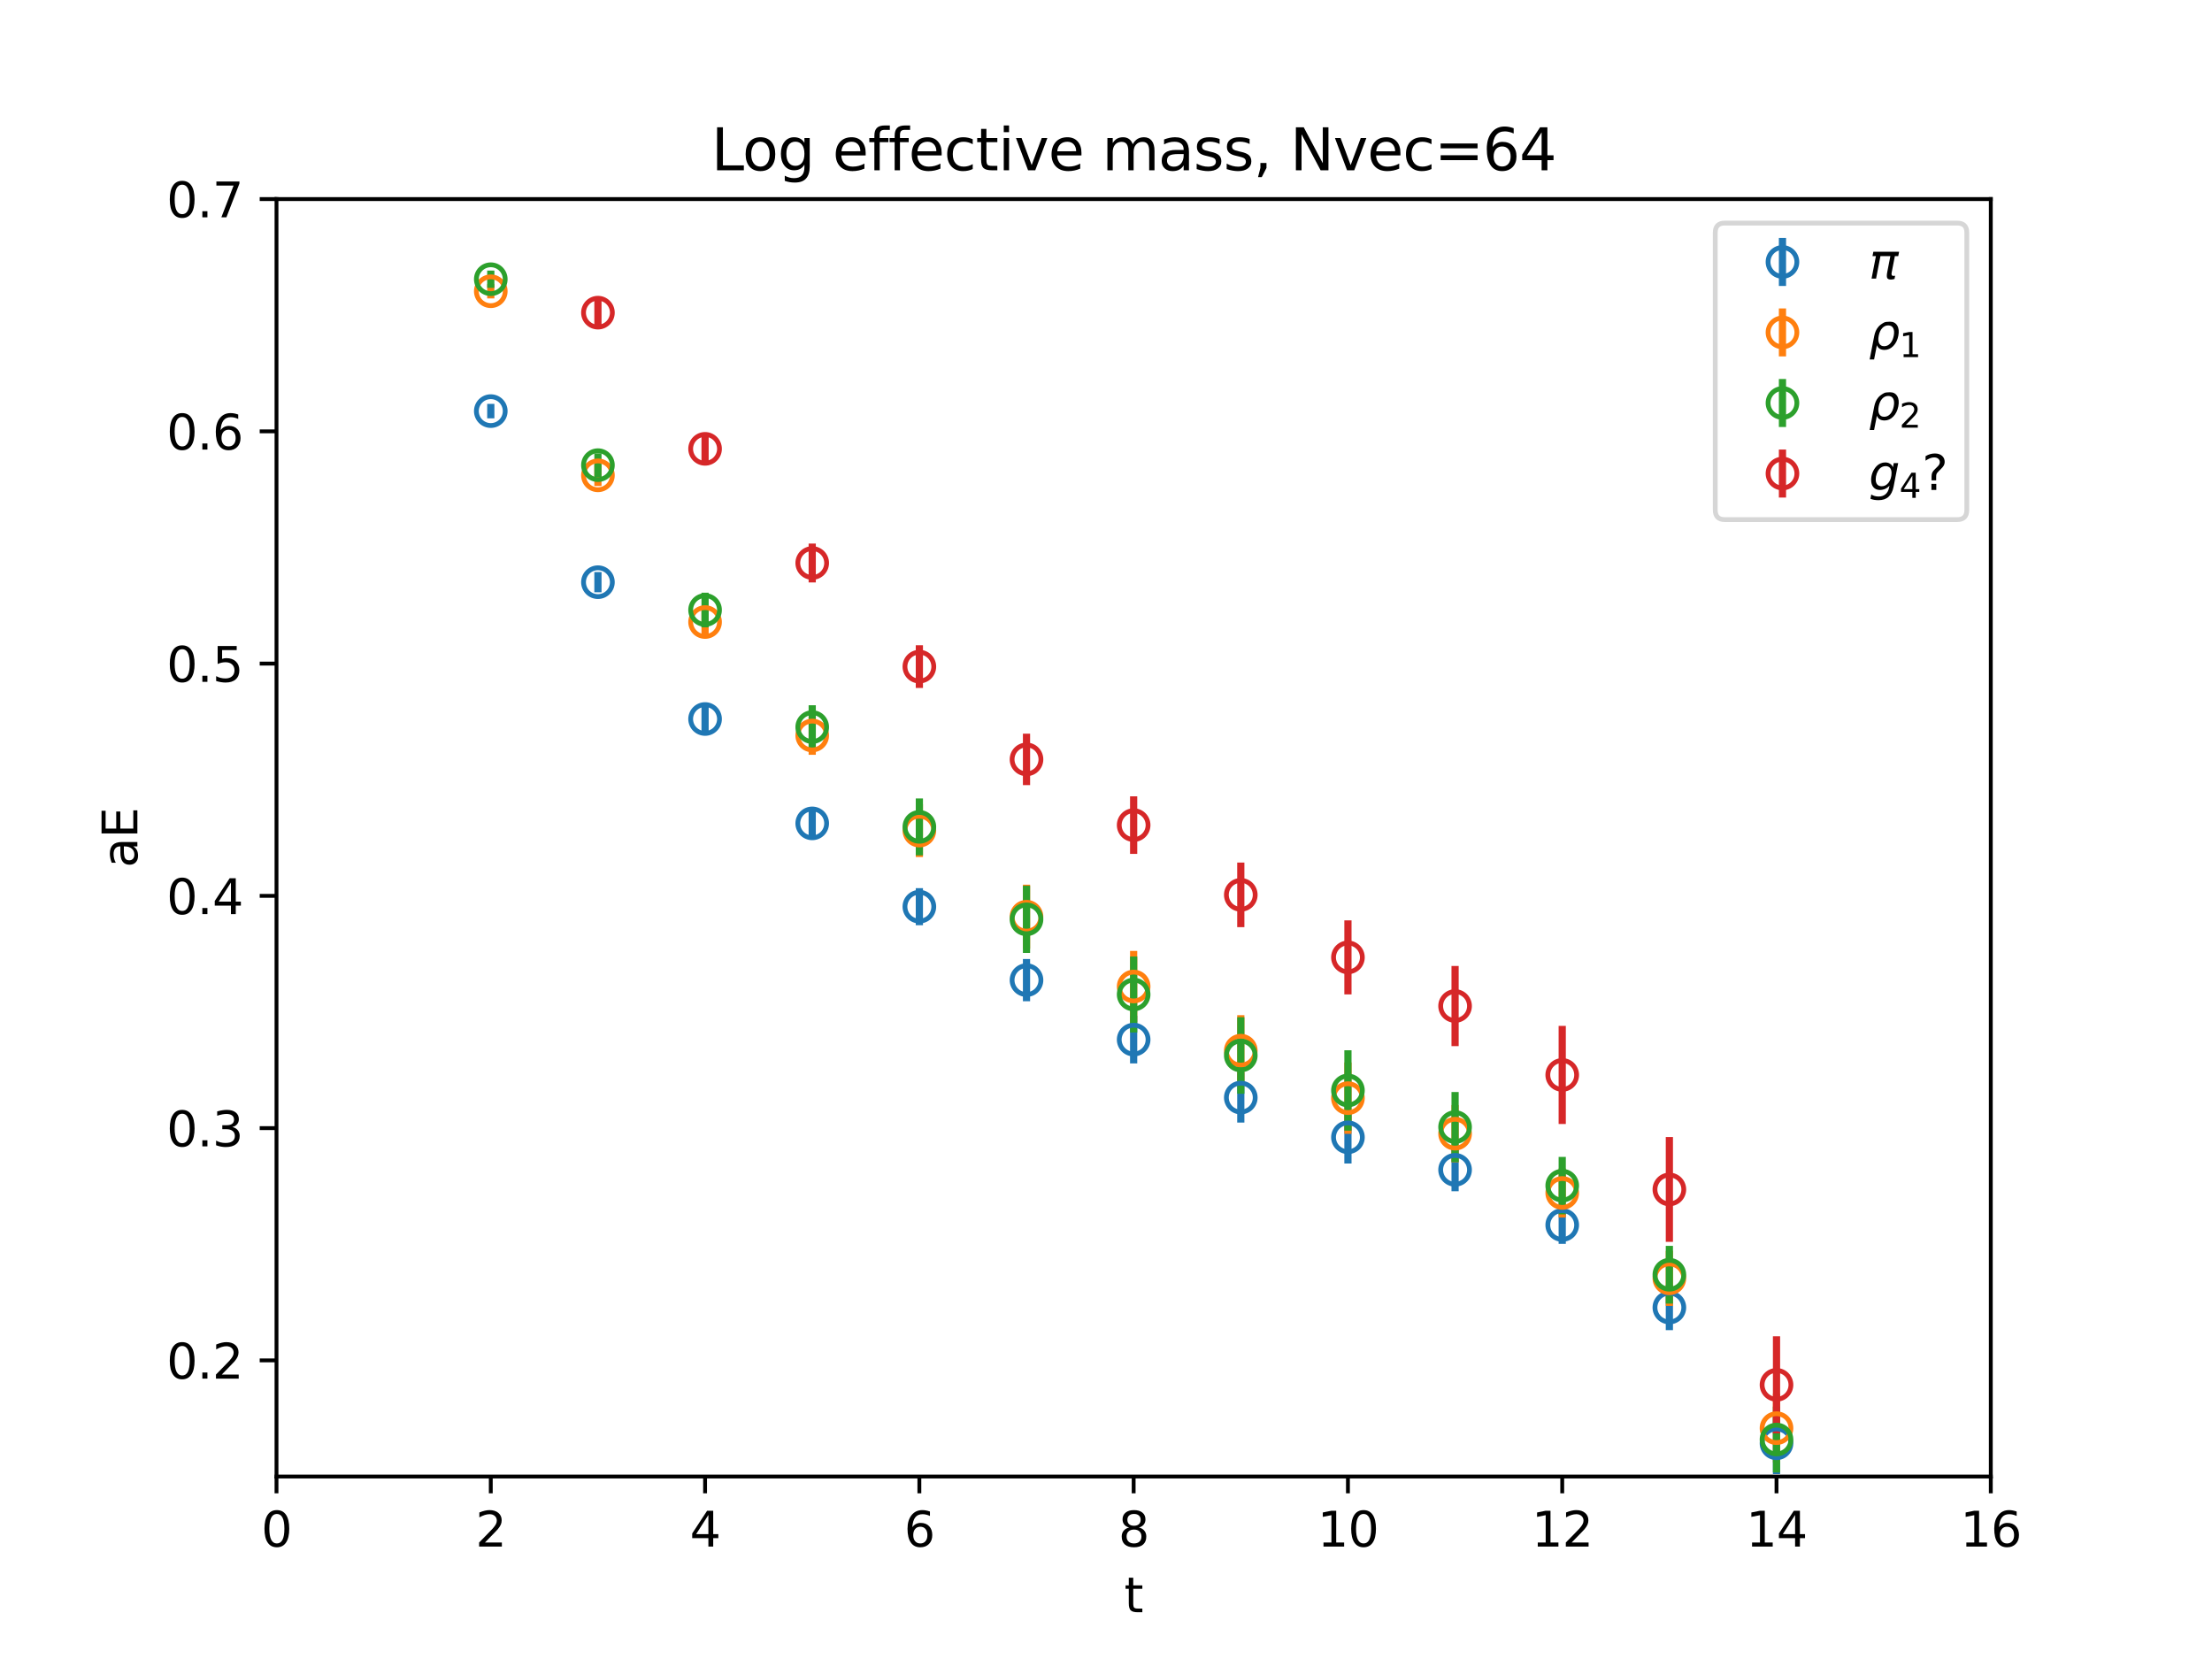 <?xml version="1.0" encoding="utf-8" standalone="no"?>
<!DOCTYPE svg PUBLIC "-//W3C//DTD SVG 1.1//EN"
  "http://www.w3.org/Graphics/SVG/1.1/DTD/svg11.dtd">
<svg xmlns:xlink="http://www.w3.org/1999/xlink" width="460.8pt" height="345.6pt" viewBox="0 0 460.8 345.6" xmlns="http://www.w3.org/2000/svg" version="1.1">
 <defs>
  <style type="text/css">*{stroke-linejoin: round; stroke-linecap: butt}</style>
 </defs>
 <g id="figure_1">
  <g id="patch_1">
   <path d="M 0 345.6 
L 460.8 345.6 
L 460.8 0 
L 0 0 
z
" style="fill: #ffffff"/>
  </g>
  <g id="axes_1">
   <g id="patch_2">
    <path d="M 57.6 307.584 
L 414.72 307.584 
L 414.72 41.472 
L 57.6 41.472 
z
" style="fill: #ffffff"/>
   </g>
   <g id="matplotlib.axis_1">
    <g id="xtick_1">
     <g id="line2d_1">
      <defs>
       <path id="m188c8a8d4e" d="M 0 0 
L 0 3.5 
" style="stroke: #000000; stroke-width: 0.8"/>
      </defs>
      <g>
       <use xlink:href="#m188c8a8d4e" x="57.6" y="307.584" style="stroke: #000000; stroke-width: 0.8"/>
      </g>
     </g>
     <g id="text_1">
      <!-- 0 -->
      <g transform="translate(54.419 322.182) scale(0.1 -0.1)">
       <defs>
        <path id="DejaVuSans-30" d="M 2034 4250 
Q 1547 4250 1301 3770 
Q 1056 3291 1056 2328 
Q 1056 1369 1301 889 
Q 1547 409 2034 409 
Q 2525 409 2770 889 
Q 3016 1369 3016 2328 
Q 3016 3291 2770 3770 
Q 2525 4250 2034 4250 
z
M 2034 4750 
Q 2819 4750 3233 4129 
Q 3647 3509 3647 2328 
Q 3647 1150 3233 529 
Q 2819 -91 2034 -91 
Q 1250 -91 836 529 
Q 422 1150 422 2328 
Q 422 3509 836 4129 
Q 1250 4750 2034 4750 
z
" transform="scale(0.016)"/>
       </defs>
       <use xlink:href="#DejaVuSans-30"/>
      </g>
     </g>
    </g>
    <g id="xtick_2">
     <g id="line2d_2">
      <g>
       <use xlink:href="#m188c8a8d4e" x="102.24" y="307.584" style="stroke: #000000; stroke-width: 0.8"/>
      </g>
     </g>
     <g id="text_2">
      <!-- 2 -->
      <g transform="translate(99.059 322.182) scale(0.1 -0.1)">
       <defs>
        <path id="DejaVuSans-32" d="M 1228 531 
L 3431 531 
L 3431 0 
L 469 0 
L 469 531 
Q 828 903 1448 1529 
Q 2069 2156 2228 2338 
Q 2531 2678 2651 2914 
Q 2772 3150 2772 3378 
Q 2772 3750 2511 3984 
Q 2250 4219 1831 4219 
Q 1534 4219 1204 4116 
Q 875 4013 500 3803 
L 500 4441 
Q 881 4594 1212 4672 
Q 1544 4750 1819 4750 
Q 2544 4750 2975 4387 
Q 3406 4025 3406 3419 
Q 3406 3131 3298 2873 
Q 3191 2616 2906 2266 
Q 2828 2175 2409 1742 
Q 1991 1309 1228 531 
z
" transform="scale(0.016)"/>
       </defs>
       <use xlink:href="#DejaVuSans-32"/>
      </g>
     </g>
    </g>
    <g id="xtick_3">
     <g id="line2d_3">
      <g>
       <use xlink:href="#m188c8a8d4e" x="146.88" y="307.584" style="stroke: #000000; stroke-width: 0.8"/>
      </g>
     </g>
     <g id="text_3">
      <!-- 4 -->
      <g transform="translate(143.699 322.182) scale(0.1 -0.1)">
       <defs>
        <path id="DejaVuSans-34" d="M 2419 4116 
L 825 1625 
L 2419 1625 
L 2419 4116 
z
M 2253 4666 
L 3047 4666 
L 3047 1625 
L 3713 1625 
L 3713 1100 
L 3047 1100 
L 3047 0 
L 2419 0 
L 2419 1100 
L 313 1100 
L 313 1709 
L 2253 4666 
z
" transform="scale(0.016)"/>
       </defs>
       <use xlink:href="#DejaVuSans-34"/>
      </g>
     </g>
    </g>
    <g id="xtick_4">
     <g id="line2d_4">
      <g>
       <use xlink:href="#m188c8a8d4e" x="191.52" y="307.584" style="stroke: #000000; stroke-width: 0.8"/>
      </g>
     </g>
     <g id="text_4">
      <!-- 6 -->
      <g transform="translate(188.339 322.182) scale(0.1 -0.1)">
       <defs>
        <path id="DejaVuSans-36" d="M 2113 2584 
Q 1688 2584 1439 2293 
Q 1191 2003 1191 1497 
Q 1191 994 1439 701 
Q 1688 409 2113 409 
Q 2538 409 2786 701 
Q 3034 994 3034 1497 
Q 3034 2003 2786 2293 
Q 2538 2584 2113 2584 
z
M 3366 4563 
L 3366 3988 
Q 3128 4100 2886 4159 
Q 2644 4219 2406 4219 
Q 1781 4219 1451 3797 
Q 1122 3375 1075 2522 
Q 1259 2794 1537 2939 
Q 1816 3084 2150 3084 
Q 2853 3084 3261 2657 
Q 3669 2231 3669 1497 
Q 3669 778 3244 343 
Q 2819 -91 2113 -91 
Q 1303 -91 875 529 
Q 447 1150 447 2328 
Q 447 3434 972 4092 
Q 1497 4750 2381 4750 
Q 2619 4750 2861 4703 
Q 3103 4656 3366 4563 
z
" transform="scale(0.016)"/>
       </defs>
       <use xlink:href="#DejaVuSans-36"/>
      </g>
     </g>
    </g>
    <g id="xtick_5">
     <g id="line2d_5">
      <g>
       <use xlink:href="#m188c8a8d4e" x="236.16" y="307.584" style="stroke: #000000; stroke-width: 0.8"/>
      </g>
     </g>
     <g id="text_5">
      <!-- 8 -->
      <g transform="translate(232.979 322.182) scale(0.1 -0.1)">
       <defs>
        <path id="DejaVuSans-38" d="M 2034 2216 
Q 1584 2216 1326 1975 
Q 1069 1734 1069 1313 
Q 1069 891 1326 650 
Q 1584 409 2034 409 
Q 2484 409 2743 651 
Q 3003 894 3003 1313 
Q 3003 1734 2745 1975 
Q 2488 2216 2034 2216 
z
M 1403 2484 
Q 997 2584 770 2862 
Q 544 3141 544 3541 
Q 544 4100 942 4425 
Q 1341 4750 2034 4750 
Q 2731 4750 3128 4425 
Q 3525 4100 3525 3541 
Q 3525 3141 3298 2862 
Q 3072 2584 2669 2484 
Q 3125 2378 3379 2068 
Q 3634 1759 3634 1313 
Q 3634 634 3220 271 
Q 2806 -91 2034 -91 
Q 1263 -91 848 271 
Q 434 634 434 1313 
Q 434 1759 690 2068 
Q 947 2378 1403 2484 
z
M 1172 3481 
Q 1172 3119 1398 2916 
Q 1625 2713 2034 2713 
Q 2441 2713 2670 2916 
Q 2900 3119 2900 3481 
Q 2900 3844 2670 4047 
Q 2441 4250 2034 4250 
Q 1625 4250 1398 4047 
Q 1172 3844 1172 3481 
z
" transform="scale(0.016)"/>
       </defs>
       <use xlink:href="#DejaVuSans-38"/>
      </g>
     </g>
    </g>
    <g id="xtick_6">
     <g id="line2d_6">
      <g>
       <use xlink:href="#m188c8a8d4e" x="280.8" y="307.584" style="stroke: #000000; stroke-width: 0.8"/>
      </g>
     </g>
     <g id="text_6">
      <!-- 10 -->
      <g transform="translate(274.438 322.182) scale(0.1 -0.1)">
       <defs>
        <path id="DejaVuSans-31" d="M 794 531 
L 1825 531 
L 1825 4091 
L 703 3866 
L 703 4441 
L 1819 4666 
L 2450 4666 
L 2450 531 
L 3481 531 
L 3481 0 
L 794 0 
L 794 531 
z
" transform="scale(0.016)"/>
       </defs>
       <use xlink:href="#DejaVuSans-31"/>
       <use xlink:href="#DejaVuSans-30" x="63.623"/>
      </g>
     </g>
    </g>
    <g id="xtick_7">
     <g id="line2d_7">
      <g>
       <use xlink:href="#m188c8a8d4e" x="325.44" y="307.584" style="stroke: #000000; stroke-width: 0.8"/>
      </g>
     </g>
     <g id="text_7">
      <!-- 12 -->
      <g transform="translate(319.077 322.182) scale(0.1 -0.1)">
       <use xlink:href="#DejaVuSans-31"/>
       <use xlink:href="#DejaVuSans-32" x="63.623"/>
      </g>
     </g>
    </g>
    <g id="xtick_8">
     <g id="line2d_8">
      <g>
       <use xlink:href="#m188c8a8d4e" x="370.08" y="307.584" style="stroke: #000000; stroke-width: 0.8"/>
      </g>
     </g>
     <g id="text_8">
      <!-- 14 -->
      <g transform="translate(363.717 322.182) scale(0.1 -0.1)">
       <use xlink:href="#DejaVuSans-31"/>
       <use xlink:href="#DejaVuSans-34" x="63.623"/>
      </g>
     </g>
    </g>
    <g id="xtick_9">
     <g id="line2d_9">
      <g>
       <use xlink:href="#m188c8a8d4e" x="414.72" y="307.584" style="stroke: #000000; stroke-width: 0.8"/>
      </g>
     </g>
     <g id="text_9">
      <!-- 16 -->
      <g transform="translate(408.358 322.182) scale(0.1 -0.1)">
       <use xlink:href="#DejaVuSans-31"/>
       <use xlink:href="#DejaVuSans-36" x="63.623"/>
      </g>
     </g>
    </g>
    <g id="text_10">
     <!-- t -->
     <g transform="translate(234.2 335.861) scale(0.1 -0.1)">
      <defs>
       <path id="DejaVuSans-74" d="M 1172 4494 
L 1172 3500 
L 2356 3500 
L 2356 3053 
L 1172 3053 
L 1172 1153 
Q 1172 725 1289 603 
Q 1406 481 1766 481 
L 2356 481 
L 2356 0 
L 1766 0 
Q 1100 0 847 248 
Q 594 497 594 1153 
L 594 3053 
L 172 3053 
L 172 3500 
L 594 3500 
L 594 4494 
L 1172 4494 
z
" transform="scale(0.016)"/>
      </defs>
      <use xlink:href="#DejaVuSans-74"/>
     </g>
    </g>
   </g>
   <g id="matplotlib.axis_2">
    <g id="ytick_1">
     <g id="line2d_10">
      <defs>
       <path id="m89c2f0bc39" d="M 0 0 
L -3.5 0 
" style="stroke: #000000; stroke-width: 0.8"/>
      </defs>
      <g>
       <use xlink:href="#m89c2f0bc39" x="57.6" y="283.392" style="stroke: #000000; stroke-width: 0.8"/>
      </g>
     </g>
     <g id="text_11">
      <!-- 0.2 -->
      <g transform="translate(34.697 287.191) scale(0.1 -0.1)">
       <defs>
        <path id="DejaVuSans-2e" d="M 684 794 
L 1344 794 
L 1344 0 
L 684 0 
L 684 794 
z
" transform="scale(0.016)"/>
       </defs>
       <use xlink:href="#DejaVuSans-30"/>
       <use xlink:href="#DejaVuSans-2e" x="63.623"/>
       <use xlink:href="#DejaVuSans-32" x="95.41"/>
      </g>
     </g>
    </g>
    <g id="ytick_2">
     <g id="line2d_11">
      <g>
       <use xlink:href="#m89c2f0bc39" x="57.6" y="235.008" style="stroke: #000000; stroke-width: 0.8"/>
      </g>
     </g>
     <g id="text_12">
      <!-- 0.3 -->
      <g transform="translate(34.697 238.807) scale(0.1 -0.1)">
       <defs>
        <path id="DejaVuSans-33" d="M 2597 2516 
Q 3050 2419 3304 2112 
Q 3559 1806 3559 1356 
Q 3559 666 3084 287 
Q 2609 -91 1734 -91 
Q 1441 -91 1130 -33 
Q 819 25 488 141 
L 488 750 
Q 750 597 1062 519 
Q 1375 441 1716 441 
Q 2309 441 2620 675 
Q 2931 909 2931 1356 
Q 2931 1769 2642 2001 
Q 2353 2234 1838 2234 
L 1294 2234 
L 1294 2753 
L 1863 2753 
Q 2328 2753 2575 2939 
Q 2822 3125 2822 3475 
Q 2822 3834 2567 4026 
Q 2313 4219 1838 4219 
Q 1578 4219 1281 4162 
Q 984 4106 628 3988 
L 628 4550 
Q 988 4650 1302 4700 
Q 1616 4750 1894 4750 
Q 2613 4750 3031 4423 
Q 3450 4097 3450 3541 
Q 3450 3153 3228 2886 
Q 3006 2619 2597 2516 
z
" transform="scale(0.016)"/>
       </defs>
       <use xlink:href="#DejaVuSans-30"/>
       <use xlink:href="#DejaVuSans-2e" x="63.623"/>
       <use xlink:href="#DejaVuSans-33" x="95.41"/>
      </g>
     </g>
    </g>
    <g id="ytick_3">
     <g id="line2d_12">
      <g>
       <use xlink:href="#m89c2f0bc39" x="57.6" y="186.624" style="stroke: #000000; stroke-width: 0.8"/>
      </g>
     </g>
     <g id="text_13">
      <!-- 0.4 -->
      <g transform="translate(34.697 190.423) scale(0.1 -0.1)">
       <use xlink:href="#DejaVuSans-30"/>
       <use xlink:href="#DejaVuSans-2e" x="63.623"/>
       <use xlink:href="#DejaVuSans-34" x="95.41"/>
      </g>
     </g>
    </g>
    <g id="ytick_4">
     <g id="line2d_13">
      <g>
       <use xlink:href="#m89c2f0bc39" x="57.6" y="138.24" style="stroke: #000000; stroke-width: 0.8"/>
      </g>
     </g>
     <g id="text_14">
      <!-- 0.5 -->
      <g transform="translate(34.697 142.039) scale(0.1 -0.1)">
       <defs>
        <path id="DejaVuSans-35" d="M 691 4666 
L 3169 4666 
L 3169 4134 
L 1269 4134 
L 1269 2991 
Q 1406 3038 1543 3061 
Q 1681 3084 1819 3084 
Q 2600 3084 3056 2656 
Q 3513 2228 3513 1497 
Q 3513 744 3044 326 
Q 2575 -91 1722 -91 
Q 1428 -91 1123 -41 
Q 819 9 494 109 
L 494 744 
Q 775 591 1075 516 
Q 1375 441 1709 441 
Q 2250 441 2565 725 
Q 2881 1009 2881 1497 
Q 2881 1984 2565 2268 
Q 2250 2553 1709 2553 
Q 1456 2553 1204 2497 
Q 953 2441 691 2322 
L 691 4666 
z
" transform="scale(0.016)"/>
       </defs>
       <use xlink:href="#DejaVuSans-30"/>
       <use xlink:href="#DejaVuSans-2e" x="63.623"/>
       <use xlink:href="#DejaVuSans-35" x="95.41"/>
      </g>
     </g>
    </g>
    <g id="ytick_5">
     <g id="line2d_14">
      <g>
       <use xlink:href="#m89c2f0bc39" x="57.6" y="89.856" style="stroke: #000000; stroke-width: 0.8"/>
      </g>
     </g>
     <g id="text_15">
      <!-- 0.6 -->
      <g transform="translate(34.697 93.655) scale(0.1 -0.1)">
       <use xlink:href="#DejaVuSans-30"/>
       <use xlink:href="#DejaVuSans-2e" x="63.623"/>
       <use xlink:href="#DejaVuSans-36" x="95.41"/>
      </g>
     </g>
    </g>
    <g id="ytick_6">
     <g id="line2d_15">
      <g>
       <use xlink:href="#m89c2f0bc39" x="57.6" y="41.472" style="stroke: #000000; stroke-width: 0.8"/>
      </g>
     </g>
     <g id="text_16">
      <!-- 0.7 -->
      <g transform="translate(34.697 45.271) scale(0.1 -0.1)">
       <defs>
        <path id="DejaVuSans-37" d="M 525 4666 
L 3525 4666 
L 3525 4397 
L 1831 0 
L 1172 0 
L 2766 4134 
L 525 4134 
L 525 4666 
z
" transform="scale(0.016)"/>
       </defs>
       <use xlink:href="#DejaVuSans-30"/>
       <use xlink:href="#DejaVuSans-2e" x="63.623"/>
       <use xlink:href="#DejaVuSans-37" x="95.41"/>
      </g>
     </g>
    </g>
    <g id="text_17">
     <!-- aE -->
     <g transform="translate(28.617 180.751) rotate(-90) scale(0.1 -0.1)">
      <defs>
       <path id="DejaVuSans-61" d="M 2194 1759 
Q 1497 1759 1228 1600 
Q 959 1441 959 1056 
Q 959 750 1161 570 
Q 1363 391 1709 391 
Q 2188 391 2477 730 
Q 2766 1069 2766 1631 
L 2766 1759 
L 2194 1759 
z
M 3341 1997 
L 3341 0 
L 2766 0 
L 2766 531 
Q 2569 213 2275 61 
Q 1981 -91 1556 -91 
Q 1019 -91 701 211 
Q 384 513 384 1019 
Q 384 1609 779 1909 
Q 1175 2209 1959 2209 
L 2766 2209 
L 2766 2266 
Q 2766 2663 2505 2880 
Q 2244 3097 1772 3097 
Q 1472 3097 1187 3025 
Q 903 2953 641 2809 
L 641 3341 
Q 956 3463 1253 3523 
Q 1550 3584 1831 3584 
Q 2591 3584 2966 3190 
Q 3341 2797 3341 1997 
z
" transform="scale(0.016)"/>
       <path id="DejaVuSans-45" d="M 628 4666 
L 3578 4666 
L 3578 4134 
L 1259 4134 
L 1259 2753 
L 3481 2753 
L 3481 2222 
L 1259 2222 
L 1259 531 
L 3634 531 
L 3634 0 
L 628 0 
L 628 4666 
z
" transform="scale(0.016)"/>
      </defs>
      <use xlink:href="#DejaVuSans-61"/>
      <use xlink:href="#DejaVuSans-45" x="61.279"/>
     </g>
    </g>
   </g>
   <g id="LineCollection_1">
    <path clip-path="url(#p5088a1b3ea)" style="fill: none; stroke: #1f77b4; stroke-width: 1.5"/>
    <path d="M 79.92 37.981 
L 79.92 35.945 
" clip-path="url(#p5088a1b3ea)" style="fill: none; stroke: #1f77b4; stroke-width: 1.5"/>
    <path d="M 102.24 87.144 
L 102.24 84.137 
" clip-path="url(#p5088a1b3ea)" style="fill: none; stroke: #1f77b4; stroke-width: 1.5"/>
    <path d="M 124.56 123.389 
L 124.56 119.17 
" clip-path="url(#p5088a1b3ea)" style="fill: none; stroke: #1f77b4; stroke-width: 1.5"/>
    <path d="M 146.88 152.58 
L 146.88 146.985 
" clip-path="url(#p5088a1b3ea)" style="fill: none; stroke: #1f77b4; stroke-width: 1.5"/>
    <path d="M 169.2 174.793 
L 169.2 168.257 
" clip-path="url(#p5088a1b3ea)" style="fill: none; stroke: #1f77b4; stroke-width: 1.5"/>
    <path d="M 191.52 192.732 
L 191.52 185.024 
" clip-path="url(#p5088a1b3ea)" style="fill: none; stroke: #1f77b4; stroke-width: 1.5"/>
    <path d="M 213.84 208.575 
L 213.84 199.777 
" clip-path="url(#p5088a1b3ea)" style="fill: none; stroke: #1f77b4; stroke-width: 1.5"/>
    <path d="M 236.16 221.528 
L 236.16 211.614 
" clip-path="url(#p5088a1b3ea)" style="fill: none; stroke: #1f77b4; stroke-width: 1.5"/>
    <path d="M 258.48 233.848 
L 258.48 223.44 
" clip-path="url(#p5088a1b3ea)" style="fill: none; stroke: #1f77b4; stroke-width: 1.5"/>
    <path d="M 280.8 242.385 
L 280.8 231.447 
" clip-path="url(#p5088a1b3ea)" style="fill: none; stroke: #1f77b4; stroke-width: 1.5"/>
    <path d="M 303.12 248.156 
L 303.12 239.236 
" clip-path="url(#p5088a1b3ea)" style="fill: none; stroke: #1f77b4; stroke-width: 1.5"/>
    <path d="M 325.44 259.117 
L 325.44 251.266 
" clip-path="url(#p5088a1b3ea)" style="fill: none; stroke: #1f77b4; stroke-width: 1.5"/>
    <path d="M 347.76 277.094 
L 347.76 267.671 
" clip-path="url(#p5088a1b3ea)" style="fill: none; stroke: #1f77b4; stroke-width: 1.5"/>
    <path d="M 370.08 307.078 
L 370.08 294.257 
" clip-path="url(#p5088a1b3ea)" style="fill: none; stroke: #1f77b4; stroke-width: 1.5"/>
    <path d="M 392.4 346.6 
L 392.4 336.235 
" clip-path="url(#p5088a1b3ea)" style="fill: none; stroke: #1f77b4; stroke-width: 1.5"/>
    <path clip-path="url(#p5088a1b3ea)" style="fill: none; stroke: #1f77b4; stroke-width: 1.5"/>
    <path clip-path="url(#p5088a1b3ea)" style="fill: none; stroke: #1f77b4; stroke-width: 1.5"/>
    <path clip-path="url(#p5088a1b3ea)" style="fill: none; stroke: #1f77b4; stroke-width: 1.5"/>
    <path clip-path="url(#p5088a1b3ea)" style="fill: none; stroke: #1f77b4; stroke-width: 1.5"/>
    <path clip-path="url(#p5088a1b3ea)" style="fill: none; stroke: #1f77b4; stroke-width: 1.5"/>
    <path clip-path="url(#p5088a1b3ea)" style="fill: none; stroke: #1f77b4; stroke-width: 1.5"/>
    <path clip-path="url(#p5088a1b3ea)" style="fill: none; stroke: #1f77b4; stroke-width: 1.5"/>
    <path clip-path="url(#p5088a1b3ea)" style="fill: none; stroke: #1f77b4; stroke-width: 1.5"/>
    <path clip-path="url(#p5088a1b3ea)" style="fill: none; stroke: #1f77b4; stroke-width: 1.5"/>
    <path clip-path="url(#p5088a1b3ea)" style="fill: none; stroke: #1f77b4; stroke-width: 1.5"/>
    <path clip-path="url(#p5088a1b3ea)" style="fill: none; stroke: #1f77b4; stroke-width: 1.5"/>
    <path clip-path="url(#p5088a1b3ea)" style="fill: none; stroke: #1f77b4; stroke-width: 1.5"/>
    <path clip-path="url(#p5088a1b3ea)" style="fill: none; stroke: #1f77b4; stroke-width: 1.5"/>
    <path clip-path="url(#p5088a1b3ea)" style="fill: none; stroke: #1f77b4; stroke-width: 1.5"/>
    <path clip-path="url(#p5088a1b3ea)" style="fill: none; stroke: #1f77b4; stroke-width: 1.5"/>
   </g>
   <g id="LineCollection_2">
    <path clip-path="url(#p5088a1b3ea)" style="fill: none; stroke: #ff7f0e; stroke-width: 1.5"/>
    <path d="M 79.92 5.329 
L 79.92 3.678 
" clip-path="url(#p5088a1b3ea)" style="fill: none; stroke: #ff7f0e; stroke-width: 1.5"/>
    <path d="M 102.24 62.167 
L 102.24 59.178 
" clip-path="url(#p5088a1b3ea)" style="fill: none; stroke: #ff7f0e; stroke-width: 1.5"/>
    <path d="M 124.56 101.235 
L 124.56 96.807 
" clip-path="url(#p5088a1b3ea)" style="fill: none; stroke: #ff7f0e; stroke-width: 1.5"/>
    <path d="M 146.88 132.684 
L 146.88 126.476 
" clip-path="url(#p5088a1b3ea)" style="fill: none; stroke: #ff7f0e; stroke-width: 1.5"/>
    <path d="M 169.2 157.238 
L 169.2 149.2 
" clip-path="url(#p5088a1b3ea)" style="fill: none; stroke: #ff7f0e; stroke-width: 1.5"/>
    <path d="M 191.52 178.531 
L 191.52 167.527 
" clip-path="url(#p5088a1b3ea)" style="fill: none; stroke: #ff7f0e; stroke-width: 1.5"/>
    <path d="M 213.84 197.637 
L 213.84 184.297 
" clip-path="url(#p5088a1b3ea)" style="fill: none; stroke: #ff7f0e; stroke-width: 1.5"/>
    <path d="M 236.16 212.931 
L 236.16 198.089 
" clip-path="url(#p5088a1b3ea)" style="fill: none; stroke: #ff7f0e; stroke-width: 1.5"/>
    <path d="M 258.48 226.279 
L 258.48 211.471 
" clip-path="url(#p5088a1b3ea)" style="fill: none; stroke: #ff7f0e; stroke-width: 1.5"/>
    <path d="M 280.8 236.198 
L 280.8 221.331 
" clip-path="url(#p5088a1b3ea)" style="fill: none; stroke: #ff7f0e; stroke-width: 1.5"/>
    <path d="M 303.12 242.124 
L 303.12 230.206 
" clip-path="url(#p5088a1b3ea)" style="fill: none; stroke: #ff7f0e; stroke-width: 1.5"/>
    <path d="M 325.44 253.635 
L 325.44 243.398 
" clip-path="url(#p5088a1b3ea)" style="fill: none; stroke: #ff7f0e; stroke-width: 1.5"/>
    <path d="M 347.76 272.044 
L 347.76 260.562 
" clip-path="url(#p5088a1b3ea)" style="fill: none; stroke: #ff7f0e; stroke-width: 1.5"/>
    <path d="M 370.08 304.674 
L 370.08 290.345 
" clip-path="url(#p5088a1b3ea)" style="fill: none; stroke: #ff7f0e; stroke-width: 1.5"/>
    <path d="M 392.4 346.6 
L 392.4 335.556 
" clip-path="url(#p5088a1b3ea)" style="fill: none; stroke: #ff7f0e; stroke-width: 1.5"/>
    <path clip-path="url(#p5088a1b3ea)" style="fill: none; stroke: #ff7f0e; stroke-width: 1.5"/>
    <path clip-path="url(#p5088a1b3ea)" style="fill: none; stroke: #ff7f0e; stroke-width: 1.5"/>
    <path clip-path="url(#p5088a1b3ea)" style="fill: none; stroke: #ff7f0e; stroke-width: 1.5"/>
    <path clip-path="url(#p5088a1b3ea)" style="fill: none; stroke: #ff7f0e; stroke-width: 1.5"/>
    <path clip-path="url(#p5088a1b3ea)" style="fill: none; stroke: #ff7f0e; stroke-width: 1.5"/>
    <path clip-path="url(#p5088a1b3ea)" style="fill: none; stroke: #ff7f0e; stroke-width: 1.5"/>
    <path clip-path="url(#p5088a1b3ea)" style="fill: none; stroke: #ff7f0e; stroke-width: 1.5"/>
    <path clip-path="url(#p5088a1b3ea)" style="fill: none; stroke: #ff7f0e; stroke-width: 1.5"/>
    <path clip-path="url(#p5088a1b3ea)" style="fill: none; stroke: #ff7f0e; stroke-width: 1.5"/>
    <path clip-path="url(#p5088a1b3ea)" style="fill: none; stroke: #ff7f0e; stroke-width: 1.5"/>
    <path clip-path="url(#p5088a1b3ea)" style="fill: none; stroke: #ff7f0e; stroke-width: 1.5"/>
    <path clip-path="url(#p5088a1b3ea)" style="fill: none; stroke: #ff7f0e; stroke-width: 1.5"/>
    <path clip-path="url(#p5088a1b3ea)" style="fill: none; stroke: #ff7f0e; stroke-width: 1.5"/>
    <path clip-path="url(#p5088a1b3ea)" style="fill: none; stroke: #ff7f0e; stroke-width: 1.5"/>
    <path clip-path="url(#p5088a1b3ea)" style="fill: none; stroke: #ff7f0e; stroke-width: 1.5"/>
   </g>
   <g id="LineCollection_3">
    <path clip-path="url(#p5088a1b3ea)" style="fill: none; stroke: #2ca02c; stroke-width: 1.5"/>
    <path d="M 79.92 3.26 
L 79.92 1.157 
" clip-path="url(#p5088a1b3ea)" style="fill: none; stroke: #2ca02c; stroke-width: 1.5"/>
    <path d="M 102.24 59.965 
L 102.24 56.369 
" clip-path="url(#p5088a1b3ea)" style="fill: none; stroke: #2ca02c; stroke-width: 1.5"/>
    <path d="M 124.56 99.368 
L 124.56 94.431 
" clip-path="url(#p5088a1b3ea)" style="fill: none; stroke: #2ca02c; stroke-width: 1.5"/>
    <path d="M 146.88 130.681 
L 146.88 123.467 
" clip-path="url(#p5088a1b3ea)" style="fill: none; stroke: #2ca02c; stroke-width: 1.5"/>
    <path d="M 169.2 156.015 
L 169.2 146.916 
" clip-path="url(#p5088a1b3ea)" style="fill: none; stroke: #2ca02c; stroke-width: 1.5"/>
    <path d="M 191.52 178.172 
L 191.52 166.326 
" clip-path="url(#p5088a1b3ea)" style="fill: none; stroke: #2ca02c; stroke-width: 1.5"/>
    <path d="M 213.84 198.512 
L 213.84 184.514 
" clip-path="url(#p5088a1b3ea)" style="fill: none; stroke: #2ca02c; stroke-width: 1.5"/>
    <path d="M 236.16 215.087 
L 236.16 199.259 
" clip-path="url(#p5088a1b3ea)" style="fill: none; stroke: #2ca02c; stroke-width: 1.5"/>
    <path d="M 258.48 227.842 
L 258.48 211.912 
" clip-path="url(#p5088a1b3ea)" style="fill: none; stroke: #2ca02c; stroke-width: 1.5"/>
    <path d="M 280.8 235.538 
L 280.8 218.787 
" clip-path="url(#p5088a1b3ea)" style="fill: none; stroke: #2ca02c; stroke-width: 1.5"/>
    <path d="M 303.12 242.086 
L 303.12 227.487 
" clip-path="url(#p5088a1b3ea)" style="fill: none; stroke: #2ca02c; stroke-width: 1.5"/>
    <path d="M 325.44 252.974 
L 325.44 241.008 
" clip-path="url(#p5088a1b3ea)" style="fill: none; stroke: #2ca02c; stroke-width: 1.5"/>
    <path d="M 347.76 271.568 
L 347.76 259.533 
" clip-path="url(#p5088a1b3ea)" style="fill: none; stroke: #2ca02c; stroke-width: 1.5"/>
    <path d="M 370.08 306.74 
L 370.08 293.016 
" clip-path="url(#p5088a1b3ea)" style="fill: none; stroke: #2ca02c; stroke-width: 1.5"/>
    <path d="M 392.4 346.6 
L 392.4 340.473 
" clip-path="url(#p5088a1b3ea)" style="fill: none; stroke: #2ca02c; stroke-width: 1.5"/>
    <path clip-path="url(#p5088a1b3ea)" style="fill: none; stroke: #2ca02c; stroke-width: 1.5"/>
    <path clip-path="url(#p5088a1b3ea)" style="fill: none; stroke: #2ca02c; stroke-width: 1.5"/>
    <path clip-path="url(#p5088a1b3ea)" style="fill: none; stroke: #2ca02c; stroke-width: 1.5"/>
    <path clip-path="url(#p5088a1b3ea)" style="fill: none; stroke: #2ca02c; stroke-width: 1.5"/>
    <path clip-path="url(#p5088a1b3ea)" style="fill: none; stroke: #2ca02c; stroke-width: 1.5"/>
    <path clip-path="url(#p5088a1b3ea)" style="fill: none; stroke: #2ca02c; stroke-width: 1.5"/>
    <path clip-path="url(#p5088a1b3ea)" style="fill: none; stroke: #2ca02c; stroke-width: 1.5"/>
    <path clip-path="url(#p5088a1b3ea)" style="fill: none; stroke: #2ca02c; stroke-width: 1.5"/>
    <path clip-path="url(#p5088a1b3ea)" style="fill: none; stroke: #2ca02c; stroke-width: 1.5"/>
    <path clip-path="url(#p5088a1b3ea)" style="fill: none; stroke: #2ca02c; stroke-width: 1.5"/>
    <path clip-path="url(#p5088a1b3ea)" style="fill: none; stroke: #2ca02c; stroke-width: 1.5"/>
    <path clip-path="url(#p5088a1b3ea)" style="fill: none; stroke: #2ca02c; stroke-width: 1.5"/>
    <path clip-path="url(#p5088a1b3ea)" style="fill: none; stroke: #2ca02c; stroke-width: 1.5"/>
    <path clip-path="url(#p5088a1b3ea)" style="fill: none; stroke: #2ca02c; stroke-width: 1.5"/>
    <path clip-path="url(#p5088a1b3ea)" style="fill: none; stroke: #2ca02c; stroke-width: 1.5"/>
   </g>
   <g id="LineCollection_4">
    <path clip-path="url(#p5088a1b3ea)" style="fill: none; stroke: #d62728; stroke-width: 1.5"/>
    <path clip-path="url(#p5088a1b3ea)" style="fill: none; stroke: #d62728; stroke-width: 1.5"/>
    <path d="M 102.24 33.299 
L 102.24 29.359 
" clip-path="url(#p5088a1b3ea)" style="fill: none; stroke: #d62728; stroke-width: 1.5"/>
    <path d="M 124.56 67.887 
L 124.56 62.378 
" clip-path="url(#p5088a1b3ea)" style="fill: none; stroke: #d62728; stroke-width: 1.5"/>
    <path d="M 146.88 96.834 
L 146.88 90.167 
" clip-path="url(#p5088a1b3ea)" style="fill: none; stroke: #d62728; stroke-width: 1.5"/>
    <path d="M 169.2 121.336 
L 169.2 113.231 
" clip-path="url(#p5088a1b3ea)" style="fill: none; stroke: #d62728; stroke-width: 1.5"/>
    <path d="M 191.52 143.32 
L 191.52 134.419 
" clip-path="url(#p5088a1b3ea)" style="fill: none; stroke: #d62728; stroke-width: 1.5"/>
    <path d="M 213.84 163.548 
L 213.84 152.842 
" clip-path="url(#p5088a1b3ea)" style="fill: none; stroke: #d62728; stroke-width: 1.5"/>
    <path d="M 236.16 177.878 
L 236.16 165.89 
" clip-path="url(#p5088a1b3ea)" style="fill: none; stroke: #d62728; stroke-width: 1.5"/>
    <path d="M 258.48 193.148 
L 258.48 179.682 
" clip-path="url(#p5088a1b3ea)" style="fill: none; stroke: #d62728; stroke-width: 1.5"/>
    <path d="M 280.8 207.155 
L 280.8 191.728 
" clip-path="url(#p5088a1b3ea)" style="fill: none; stroke: #d62728; stroke-width: 1.5"/>
    <path d="M 303.12 217.923 
L 303.12 201.223 
" clip-path="url(#p5088a1b3ea)" style="fill: none; stroke: #d62728; stroke-width: 1.5"/>
    <path d="M 325.44 234.145 
L 325.44 213.711 
" clip-path="url(#p5088a1b3ea)" style="fill: none; stroke: #d62728; stroke-width: 1.5"/>
    <path d="M 347.76 258.696 
L 347.76 236.868 
" clip-path="url(#p5088a1b3ea)" style="fill: none; stroke: #d62728; stroke-width: 1.5"/>
    <path d="M 370.08 298.604 
L 370.08 278.375 
" clip-path="url(#p5088a1b3ea)" style="fill: none; stroke: #d62728; stroke-width: 1.5"/>
    <path d="M 392.4 346.6 
L 392.4 332.135 
" clip-path="url(#p5088a1b3ea)" style="fill: none; stroke: #d62728; stroke-width: 1.5"/>
    <path clip-path="url(#p5088a1b3ea)" style="fill: none; stroke: #d62728; stroke-width: 1.5"/>
    <path clip-path="url(#p5088a1b3ea)" style="fill: none; stroke: #d62728; stroke-width: 1.5"/>
    <path clip-path="url(#p5088a1b3ea)" style="fill: none; stroke: #d62728; stroke-width: 1.5"/>
    <path clip-path="url(#p5088a1b3ea)" style="fill: none; stroke: #d62728; stroke-width: 1.5"/>
    <path clip-path="url(#p5088a1b3ea)" style="fill: none; stroke: #d62728; stroke-width: 1.5"/>
    <path clip-path="url(#p5088a1b3ea)" style="fill: none; stroke: #d62728; stroke-width: 1.5"/>
    <path clip-path="url(#p5088a1b3ea)" style="fill: none; stroke: #d62728; stroke-width: 1.5"/>
    <path clip-path="url(#p5088a1b3ea)" style="fill: none; stroke: #d62728; stroke-width: 1.5"/>
    <path clip-path="url(#p5088a1b3ea)" style="fill: none; stroke: #d62728; stroke-width: 1.5"/>
    <path clip-path="url(#p5088a1b3ea)" style="fill: none; stroke: #d62728; stroke-width: 1.5"/>
    <path clip-path="url(#p5088a1b3ea)" style="fill: none; stroke: #d62728; stroke-width: 1.5"/>
    <path clip-path="url(#p5088a1b3ea)" style="fill: none; stroke: #d62728; stroke-width: 1.5"/>
    <path clip-path="url(#p5088a1b3ea)" style="fill: none; stroke: #d62728; stroke-width: 1.5"/>
    <path clip-path="url(#p5088a1b3ea)" style="fill: none; stroke: #d62728; stroke-width: 1.5"/>
    <path clip-path="url(#p5088a1b3ea)" style="fill: none; stroke: #d62728; stroke-width: 1.5"/>
   </g>
   <g id="line2d_16">
    <defs>
     <path id="ma2764318dd" d="M 0 3 
C 0.796 3 1.559 2.684 2.121 2.121 
C 2.684 1.559 3 0.796 3 0 
C 3 -0.796 2.684 -1.559 2.121 -2.121 
C 1.559 -2.684 0.796 -3 0 -3 
C -0.796 -3 -1.559 -2.684 -2.121 -2.121 
C -2.684 -1.559 -3 -0.796 -3 0 
C -3 0.796 -2.684 1.559 -2.121 2.121 
C -1.559 2.684 -0.796 3 0 3 
z
" style="stroke: #1f77b4"/>
    </defs>
    <g clip-path="url(#p5088a1b3ea)">
     <use xlink:href="#ma2764318dd" x="73.871" y="-1" style="fill-opacity: 0; stroke: #1f77b4"/>
     <use xlink:href="#ma2764318dd" x="79.92" y="36.963" style="fill-opacity: 0; stroke: #1f77b4"/>
     <use xlink:href="#ma2764318dd" x="102.24" y="85.641" style="fill-opacity: 0; stroke: #1f77b4"/>
     <use xlink:href="#ma2764318dd" x="124.56" y="121.28" style="fill-opacity: 0; stroke: #1f77b4"/>
     <use xlink:href="#ma2764318dd" x="146.88" y="149.782" style="fill-opacity: 0; stroke: #1f77b4"/>
     <use xlink:href="#ma2764318dd" x="169.2" y="171.525" style="fill-opacity: 0; stroke: #1f77b4"/>
     <use xlink:href="#ma2764318dd" x="191.52" y="188.878" style="fill-opacity: 0; stroke: #1f77b4"/>
     <use xlink:href="#ma2764318dd" x="213.84" y="204.176" style="fill-opacity: 0; stroke: #1f77b4"/>
     <use xlink:href="#ma2764318dd" x="236.16" y="216.571" style="fill-opacity: 0; stroke: #1f77b4"/>
     <use xlink:href="#ma2764318dd" x="258.48" y="228.644" style="fill-opacity: 0; stroke: #1f77b4"/>
     <use xlink:href="#ma2764318dd" x="280.8" y="236.916" style="fill-opacity: 0; stroke: #1f77b4"/>
     <use xlink:href="#ma2764318dd" x="303.12" y="243.696" style="fill-opacity: 0; stroke: #1f77b4"/>
     <use xlink:href="#ma2764318dd" x="325.44" y="255.191" style="fill-opacity: 0; stroke: #1f77b4"/>
     <use xlink:href="#ma2764318dd" x="347.76" y="272.383" style="fill-opacity: 0; stroke: #1f77b4"/>
     <use xlink:href="#ma2764318dd" x="370.08" y="300.667" style="fill-opacity: 0; stroke: #1f77b4"/>
     <use xlink:href="#ma2764318dd" x="392.4" y="344.845" style="fill-opacity: 0; stroke: #1f77b4"/>
     <use xlink:href="#ma2764318dd" x="414.72" y="396.75" style="fill-opacity: 0; stroke: #1f77b4"/>
     <use xlink:href="#ma2764318dd" x="437.04" y="446.446" style="fill-opacity: 0; stroke: #1f77b4"/>
     <use xlink:href="#ma2764318dd" x="459.36" y="483.272" style="fill-opacity: 0; stroke: #1f77b4"/>
     <use xlink:href="#ma2764318dd" x="481.68" y="507.484" style="fill-opacity: 0; stroke: #1f77b4"/>
     <use xlink:href="#ma2764318dd" x="504" y="520.839" style="fill-opacity: 0; stroke: #1f77b4"/>
     <use xlink:href="#ma2764318dd" x="526.32" y="530.765" style="fill-opacity: 0; stroke: #1f77b4"/>
     <use xlink:href="#ma2764318dd" x="548.64" y="538.062" style="fill-opacity: 0; stroke: #1f77b4"/>
     <use xlink:href="#ma2764318dd" x="570.96" y="545.857" style="fill-opacity: 0; stroke: #1f77b4"/>
     <use xlink:href="#ma2764318dd" x="593.28" y="556.561" style="fill-opacity: 0; stroke: #1f77b4"/>
     <use xlink:href="#ma2764318dd" x="615.6" y="572.373" style="fill-opacity: 0; stroke: #1f77b4"/>
     <use xlink:href="#ma2764318dd" x="637.92" y="591.611" style="fill-opacity: 0; stroke: #1f77b4"/>
     <use xlink:href="#ma2764318dd" x="660.24" y="615.937" style="fill-opacity: 0; stroke: #1f77b4"/>
     <use xlink:href="#ma2764318dd" x="682.56" y="642.257" style="fill-opacity: 0; stroke: #1f77b4"/>
     <use xlink:href="#ma2764318dd" x="704.88" y="675.273" style="fill-opacity: 0; stroke: #1f77b4"/>
     <use xlink:href="#ma2764318dd" x="727.2" y="724.486" style="fill-opacity: 0; stroke: #1f77b4"/>
    </g>
   </g>
   <g id="line2d_17">
    <defs>
     <path id="mdb14384a2c" d="M 0 3 
C 0.796 3 1.559 2.684 2.121 2.121 
C 2.684 1.559 3 0.796 3 0 
C 3 -0.796 2.684 -1.559 2.121 -2.121 
C 1.559 -2.684 0.796 -3 0 -3 
C -0.796 -3 -1.559 -2.684 -2.121 -2.121 
C -2.684 -1.559 -3 -0.796 -3 0 
C -3 0.796 -2.684 1.559 -2.121 2.121 
C -1.559 2.684 -0.796 3 0 3 
z
" style="stroke: #ff7f0e"/>
    </defs>
    <g clip-path="url(#p5088a1b3ea)">
     <use xlink:href="#mdb14384a2c" x="79.235" y="-1" style="fill-opacity: 0; stroke: #ff7f0e"/>
     <use xlink:href="#mdb14384a2c" x="79.92" y="4.503" style="fill-opacity: 0; stroke: #ff7f0e"/>
     <use xlink:href="#mdb14384a2c" x="102.24" y="60.672" style="fill-opacity: 0; stroke: #ff7f0e"/>
     <use xlink:href="#mdb14384a2c" x="124.56" y="99.021" style="fill-opacity: 0; stroke: #ff7f0e"/>
     <use xlink:href="#mdb14384a2c" x="146.88" y="129.58" style="fill-opacity: 0; stroke: #ff7f0e"/>
     <use xlink:href="#mdb14384a2c" x="169.2" y="153.219" style="fill-opacity: 0; stroke: #ff7f0e"/>
     <use xlink:href="#mdb14384a2c" x="191.52" y="173.029" style="fill-opacity: 0; stroke: #ff7f0e"/>
     <use xlink:href="#mdb14384a2c" x="213.84" y="190.967" style="fill-opacity: 0; stroke: #ff7f0e"/>
     <use xlink:href="#mdb14384a2c" x="236.16" y="205.51" style="fill-opacity: 0; stroke: #ff7f0e"/>
     <use xlink:href="#mdb14384a2c" x="258.48" y="218.875" style="fill-opacity: 0; stroke: #ff7f0e"/>
     <use xlink:href="#mdb14384a2c" x="280.8" y="228.765" style="fill-opacity: 0; stroke: #ff7f0e"/>
     <use xlink:href="#mdb14384a2c" x="303.12" y="236.165" style="fill-opacity: 0; stroke: #ff7f0e"/>
     <use xlink:href="#mdb14384a2c" x="325.44" y="248.517" style="fill-opacity: 0; stroke: #ff7f0e"/>
     <use xlink:href="#mdb14384a2c" x="347.76" y="266.303" style="fill-opacity: 0; stroke: #ff7f0e"/>
     <use xlink:href="#mdb14384a2c" x="370.08" y="297.51" style="fill-opacity: 0; stroke: #ff7f0e"/>
     <use xlink:href="#mdb14384a2c" x="392.4" y="346.14" style="fill-opacity: 0; stroke: #ff7f0e"/>
     <use xlink:href="#mdb14384a2c" x="414.72" y="399.496" style="fill-opacity: 0; stroke: #ff7f0e"/>
     <use xlink:href="#mdb14384a2c" x="437.04" y="451.96" style="fill-opacity: 0; stroke: #ff7f0e"/>
     <use xlink:href="#mdb14384a2c" x="459.36" y="488.829" style="fill-opacity: 0; stroke: #ff7f0e"/>
     <use xlink:href="#mdb14384a2c" x="481.68" y="512.662" style="fill-opacity: 0; stroke: #ff7f0e"/>
     <use xlink:href="#mdb14384a2c" x="504" y="527.832" style="fill-opacity: 0; stroke: #ff7f0e"/>
     <use xlink:href="#mdb14384a2c" x="526.32" y="538.472" style="fill-opacity: 0; stroke: #ff7f0e"/>
     <use xlink:href="#mdb14384a2c" x="548.64" y="546.26" style="fill-opacity: 0; stroke: #ff7f0e"/>
     <use xlink:href="#mdb14384a2c" x="570.96" y="555.446" style="fill-opacity: 0; stroke: #ff7f0e"/>
     <use xlink:href="#mdb14384a2c" x="593.28" y="567.508" style="fill-opacity: 0; stroke: #ff7f0e"/>
     <use xlink:href="#mdb14384a2c" x="615.6" y="585.927" style="fill-opacity: 0; stroke: #ff7f0e"/>
     <use xlink:href="#mdb14384a2c" x="637.92" y="608.847" style="fill-opacity: 0; stroke: #ff7f0e"/>
     <use xlink:href="#mdb14384a2c" x="660.24" y="636.638" style="fill-opacity: 0; stroke: #ff7f0e"/>
     <use xlink:href="#mdb14384a2c" x="682.56" y="666.159" style="fill-opacity: 0; stroke: #ff7f0e"/>
     <use xlink:href="#mdb14384a2c" x="704.88" y="701.949" style="fill-opacity: 0; stroke: #ff7f0e"/>
     <use xlink:href="#mdb14384a2c" x="727.2" y="758.063" style="fill-opacity: 0; stroke: #ff7f0e"/>
    </g>
   </g>
   <g id="line2d_18">
    <defs>
     <path id="m8dedc1e4cb" d="M 0 3 
C 0.796 3 1.559 2.684 2.121 2.121 
C 2.684 1.559 3 0.796 3 0 
C 3 -0.796 2.684 -1.559 2.121 -2.121 
C 1.559 -2.684 0.796 -3 0 -3 
C -0.796 -3 -1.559 -2.684 -2.121 -2.121 
C -2.684 -1.559 -3 -0.796 -3 0 
C -3 0.796 -2.684 1.559 -2.121 2.121 
C -1.559 2.684 -0.796 3 0 3 
z
" style="stroke: #2ca02c"/>
    </defs>
    <g clip-path="url(#p5088a1b3ea)">
     <use xlink:href="#m8dedc1e4cb" x="79.519" y="-1" style="fill-opacity: 0; stroke: #2ca02c"/>
     <use xlink:href="#m8dedc1e4cb" x="79.92" y="2.208" style="fill-opacity: 0; stroke: #2ca02c"/>
     <use xlink:href="#m8dedc1e4cb" x="102.24" y="58.167" style="fill-opacity: 0; stroke: #2ca02c"/>
     <use xlink:href="#m8dedc1e4cb" x="124.56" y="96.9" style="fill-opacity: 0; stroke: #2ca02c"/>
     <use xlink:href="#m8dedc1e4cb" x="146.88" y="127.074" style="fill-opacity: 0; stroke: #2ca02c"/>
     <use xlink:href="#m8dedc1e4cb" x="169.2" y="151.465" style="fill-opacity: 0; stroke: #2ca02c"/>
     <use xlink:href="#m8dedc1e4cb" x="191.52" y="172.249" style="fill-opacity: 0; stroke: #2ca02c"/>
     <use xlink:href="#m8dedc1e4cb" x="213.84" y="191.513" style="fill-opacity: 0; stroke: #2ca02c"/>
     <use xlink:href="#m8dedc1e4cb" x="236.16" y="207.173" style="fill-opacity: 0; stroke: #2ca02c"/>
     <use xlink:href="#m8dedc1e4cb" x="258.48" y="219.877" style="fill-opacity: 0; stroke: #2ca02c"/>
     <use xlink:href="#m8dedc1e4cb" x="280.8" y="227.163" style="fill-opacity: 0; stroke: #2ca02c"/>
     <use xlink:href="#m8dedc1e4cb" x="303.12" y="234.787" style="fill-opacity: 0; stroke: #2ca02c"/>
     <use xlink:href="#m8dedc1e4cb" x="325.44" y="246.991" style="fill-opacity: 0; stroke: #2ca02c"/>
     <use xlink:href="#m8dedc1e4cb" x="347.76" y="265.55" style="fill-opacity: 0; stroke: #2ca02c"/>
     <use xlink:href="#m8dedc1e4cb" x="370.08" y="299.878" style="fill-opacity: 0; stroke: #2ca02c"/>
     <use xlink:href="#m8dedc1e4cb" x="392.4" y="349.166" style="fill-opacity: 0; stroke: #2ca02c"/>
     <use xlink:href="#m8dedc1e4cb" x="414.72" y="403.959" style="fill-opacity: 0; stroke: #2ca02c"/>
     <use xlink:href="#m8dedc1e4cb" x="437.04" y="455.18" style="fill-opacity: 0; stroke: #2ca02c"/>
     <use xlink:href="#m8dedc1e4cb" x="459.36" y="491.054" style="fill-opacity: 0; stroke: #2ca02c"/>
     <use xlink:href="#m8dedc1e4cb" x="481.68" y="515.347" style="fill-opacity: 0; stroke: #2ca02c"/>
     <use xlink:href="#m8dedc1e4cb" x="504" y="529.38" style="fill-opacity: 0; stroke: #2ca02c"/>
     <use xlink:href="#m8dedc1e4cb" x="526.32" y="540.255" style="fill-opacity: 0; stroke: #2ca02c"/>
     <use xlink:href="#m8dedc1e4cb" x="548.64" y="546.766" style="fill-opacity: 0; stroke: #2ca02c"/>
     <use xlink:href="#m8dedc1e4cb" x="570.96" y="556.165" style="fill-opacity: 0; stroke: #2ca02c"/>
     <use xlink:href="#m8dedc1e4cb" x="593.28" y="568.678" style="fill-opacity: 0; stroke: #2ca02c"/>
     <use xlink:href="#m8dedc1e4cb" x="615.6" y="585.143" style="fill-opacity: 0; stroke: #2ca02c"/>
     <use xlink:href="#m8dedc1e4cb" x="637.92" y="606.716" style="fill-opacity: 0; stroke: #2ca02c"/>
     <use xlink:href="#m8dedc1e4cb" x="660.24" y="634.363" style="fill-opacity: 0; stroke: #2ca02c"/>
     <use xlink:href="#m8dedc1e4cb" x="682.56" y="664.099" style="fill-opacity: 0; stroke: #2ca02c"/>
     <use xlink:href="#m8dedc1e4cb" x="704.88" y="700.358" style="fill-opacity: 0; stroke: #2ca02c"/>
     <use xlink:href="#m8dedc1e4cb" x="727.2" y="758.136" style="fill-opacity: 0; stroke: #2ca02c"/>
    </g>
   </g>
   <g id="line2d_19">
    <defs>
     <path id="mdbd9e73e4e" d="M 0 3 
C 0.796 3 1.559 2.684 2.121 2.121 
C 2.684 1.559 3 0.796 3 0 
C 3 -0.796 2.684 -1.559 2.121 -2.121 
C 1.559 -2.684 0.796 -3 0 -3 
C -0.796 -3 -1.559 -2.684 -2.121 -2.121 
C -2.684 -1.559 -3 -0.796 -3 0 
C -3 0.796 -2.684 1.559 -2.121 2.121 
C -1.559 2.684 -0.796 3 0 3 
z
" style="stroke: #d62728"/>
    </defs>
    <g clip-path="url(#p5088a1b3ea)">
     <use xlink:href="#mdbd9e73e4e" x="87.846" y="-1" style="fill-opacity: 0; stroke: #d62728"/>
     <use xlink:href="#mdbd9e73e4e" x="102.24" y="31.329" style="fill-opacity: 0; stroke: #d62728"/>
     <use xlink:href="#mdbd9e73e4e" x="124.56" y="65.132" style="fill-opacity: 0; stroke: #d62728"/>
     <use xlink:href="#mdbd9e73e4e" x="146.88" y="93.501" style="fill-opacity: 0; stroke: #d62728"/>
     <use xlink:href="#mdbd9e73e4e" x="169.2" y="117.284" style="fill-opacity: 0; stroke: #d62728"/>
     <use xlink:href="#mdbd9e73e4e" x="191.52" y="138.87" style="fill-opacity: 0; stroke: #d62728"/>
     <use xlink:href="#mdbd9e73e4e" x="213.84" y="158.195" style="fill-opacity: 0; stroke: #d62728"/>
     <use xlink:href="#mdbd9e73e4e" x="236.16" y="171.884" style="fill-opacity: 0; stroke: #d62728"/>
     <use xlink:href="#mdbd9e73e4e" x="258.48" y="186.415" style="fill-opacity: 0; stroke: #d62728"/>
     <use xlink:href="#mdbd9e73e4e" x="280.8" y="199.441" style="fill-opacity: 0; stroke: #d62728"/>
     <use xlink:href="#mdbd9e73e4e" x="303.12" y="209.573" style="fill-opacity: 0; stroke: #d62728"/>
     <use xlink:href="#mdbd9e73e4e" x="325.44" y="223.928" style="fill-opacity: 0; stroke: #d62728"/>
     <use xlink:href="#mdbd9e73e4e" x="347.76" y="247.782" style="fill-opacity: 0; stroke: #d62728"/>
     <use xlink:href="#mdbd9e73e4e" x="370.08" y="288.49" style="fill-opacity: 0; stroke: #d62728"/>
     <use xlink:href="#mdbd9e73e4e" x="392.4" y="341.323" style="fill-opacity: 0; stroke: #d62728"/>
     <use xlink:href="#mdbd9e73e4e" x="414.72" y="408.022" style="fill-opacity: 0; stroke: #d62728"/>
     <use xlink:href="#mdbd9e73e4e" x="437.04" y="463.547" style="fill-opacity: 0; stroke: #d62728"/>
     <use xlink:href="#mdbd9e73e4e" x="459.36" y="505.304" style="fill-opacity: 0; stroke: #d62728"/>
     <use xlink:href="#mdbd9e73e4e" x="481.68" y="534.567" style="fill-opacity: 0; stroke: #d62728"/>
     <use xlink:href="#mdbd9e73e4e" x="504" y="552.951" style="fill-opacity: 0; stroke: #d62728"/>
     <use xlink:href="#mdbd9e73e4e" x="526.32" y="567.657" style="fill-opacity: 0; stroke: #d62728"/>
     <use xlink:href="#mdbd9e73e4e" x="548.64" y="576.435" style="fill-opacity: 0; stroke: #d62728"/>
     <use xlink:href="#mdbd9e73e4e" x="570.96" y="590.665" style="fill-opacity: 0; stroke: #d62728"/>
     <use xlink:href="#mdbd9e73e4e" x="593.28" y="605.589" style="fill-opacity: 0; stroke: #d62728"/>
     <use xlink:href="#mdbd9e73e4e" x="615.6" y="624.64" style="fill-opacity: 0; stroke: #d62728"/>
     <use xlink:href="#mdbd9e73e4e" x="637.92" y="645.785" style="fill-opacity: 0; stroke: #d62728"/>
     <use xlink:href="#mdbd9e73e4e" x="660.24" y="670.485" style="fill-opacity: 0; stroke: #d62728"/>
     <use xlink:href="#mdbd9e73e4e" x="682.56" y="697.011" style="fill-opacity: 0; stroke: #d62728"/>
     <use xlink:href="#mdbd9e73e4e" x="704.88" y="728.744" style="fill-opacity: 0; stroke: #d62728"/>
     <use xlink:href="#mdbd9e73e4e" x="727.2" y="779.708" style="fill-opacity: 0; stroke: #d62728"/>
    </g>
   </g>
   <g id="patch_3">
    <path d="M 57.6 307.584 
L 57.6 41.472 
" style="fill: none; stroke: #000000; stroke-width: 0.8; stroke-linejoin: miter; stroke-linecap: square"/>
   </g>
   <g id="patch_4">
    <path d="M 414.72 307.584 
L 414.72 41.472 
" style="fill: none; stroke: #000000; stroke-width: 0.8; stroke-linejoin: miter; stroke-linecap: square"/>
   </g>
   <g id="patch_5">
    <path d="M 57.6 307.584 
L 414.72 307.584 
" style="fill: none; stroke: #000000; stroke-width: 0.8; stroke-linejoin: miter; stroke-linecap: square"/>
   </g>
   <g id="patch_6">
    <path d="M 57.6 41.472 
L 414.72 41.472 
" style="fill: none; stroke: #000000; stroke-width: 0.8; stroke-linejoin: miter; stroke-linecap: square"/>
   </g>
   <g id="text_18">
    <!-- Log effective mass, Nvec=64 -->
    <g transform="translate(148.178 35.472) scale(0.12 -0.12)">
     <defs>
      <path id="DejaVuSans-4c" d="M 628 4666 
L 1259 4666 
L 1259 531 
L 3531 531 
L 3531 0 
L 628 0 
L 628 4666 
z
" transform="scale(0.016)"/>
      <path id="DejaVuSans-6f" d="M 1959 3097 
Q 1497 3097 1228 2736 
Q 959 2375 959 1747 
Q 959 1119 1226 758 
Q 1494 397 1959 397 
Q 2419 397 2687 759 
Q 2956 1122 2956 1747 
Q 2956 2369 2687 2733 
Q 2419 3097 1959 3097 
z
M 1959 3584 
Q 2709 3584 3137 3096 
Q 3566 2609 3566 1747 
Q 3566 888 3137 398 
Q 2709 -91 1959 -91 
Q 1206 -91 779 398 
Q 353 888 353 1747 
Q 353 2609 779 3096 
Q 1206 3584 1959 3584 
z
" transform="scale(0.016)"/>
      <path id="DejaVuSans-67" d="M 2906 1791 
Q 2906 2416 2648 2759 
Q 2391 3103 1925 3103 
Q 1463 3103 1205 2759 
Q 947 2416 947 1791 
Q 947 1169 1205 825 
Q 1463 481 1925 481 
Q 2391 481 2648 825 
Q 2906 1169 2906 1791 
z
M 3481 434 
Q 3481 -459 3084 -895 
Q 2688 -1331 1869 -1331 
Q 1566 -1331 1297 -1286 
Q 1028 -1241 775 -1147 
L 775 -588 
Q 1028 -725 1275 -790 
Q 1522 -856 1778 -856 
Q 2344 -856 2625 -561 
Q 2906 -266 2906 331 
L 2906 616 
Q 2728 306 2450 153 
Q 2172 0 1784 0 
Q 1141 0 747 490 
Q 353 981 353 1791 
Q 353 2603 747 3093 
Q 1141 3584 1784 3584 
Q 2172 3584 2450 3431 
Q 2728 3278 2906 2969 
L 2906 3500 
L 3481 3500 
L 3481 434 
z
" transform="scale(0.016)"/>
      <path id="DejaVuSans-20" transform="scale(0.016)"/>
      <path id="DejaVuSans-65" d="M 3597 1894 
L 3597 1613 
L 953 1613 
Q 991 1019 1311 708 
Q 1631 397 2203 397 
Q 2534 397 2845 478 
Q 3156 559 3463 722 
L 3463 178 
Q 3153 47 2828 -22 
Q 2503 -91 2169 -91 
Q 1331 -91 842 396 
Q 353 884 353 1716 
Q 353 2575 817 3079 
Q 1281 3584 2069 3584 
Q 2775 3584 3186 3129 
Q 3597 2675 3597 1894 
z
M 3022 2063 
Q 3016 2534 2758 2815 
Q 2500 3097 2075 3097 
Q 1594 3097 1305 2825 
Q 1016 2553 972 2059 
L 3022 2063 
z
" transform="scale(0.016)"/>
      <path id="DejaVuSans-66" d="M 2375 4863 
L 2375 4384 
L 1825 4384 
Q 1516 4384 1395 4259 
Q 1275 4134 1275 3809 
L 1275 3500 
L 2222 3500 
L 2222 3053 
L 1275 3053 
L 1275 0 
L 697 0 
L 697 3053 
L 147 3053 
L 147 3500 
L 697 3500 
L 697 3744 
Q 697 4328 969 4595 
Q 1241 4863 1831 4863 
L 2375 4863 
z
" transform="scale(0.016)"/>
      <path id="DejaVuSans-63" d="M 3122 3366 
L 3122 2828 
Q 2878 2963 2633 3030 
Q 2388 3097 2138 3097 
Q 1578 3097 1268 2742 
Q 959 2388 959 1747 
Q 959 1106 1268 751 
Q 1578 397 2138 397 
Q 2388 397 2633 464 
Q 2878 531 3122 666 
L 3122 134 
Q 2881 22 2623 -34 
Q 2366 -91 2075 -91 
Q 1284 -91 818 406 
Q 353 903 353 1747 
Q 353 2603 823 3093 
Q 1294 3584 2113 3584 
Q 2378 3584 2631 3529 
Q 2884 3475 3122 3366 
z
" transform="scale(0.016)"/>
      <path id="DejaVuSans-69" d="M 603 3500 
L 1178 3500 
L 1178 0 
L 603 0 
L 603 3500 
z
M 603 4863 
L 1178 4863 
L 1178 4134 
L 603 4134 
L 603 4863 
z
" transform="scale(0.016)"/>
      <path id="DejaVuSans-76" d="M 191 3500 
L 800 3500 
L 1894 563 
L 2988 3500 
L 3597 3500 
L 2284 0 
L 1503 0 
L 191 3500 
z
" transform="scale(0.016)"/>
      <path id="DejaVuSans-6d" d="M 3328 2828 
Q 3544 3216 3844 3400 
Q 4144 3584 4550 3584 
Q 5097 3584 5394 3201 
Q 5691 2819 5691 2113 
L 5691 0 
L 5113 0 
L 5113 2094 
Q 5113 2597 4934 2840 
Q 4756 3084 4391 3084 
Q 3944 3084 3684 2787 
Q 3425 2491 3425 1978 
L 3425 0 
L 2847 0 
L 2847 2094 
Q 2847 2600 2669 2842 
Q 2491 3084 2119 3084 
Q 1678 3084 1418 2786 
Q 1159 2488 1159 1978 
L 1159 0 
L 581 0 
L 581 3500 
L 1159 3500 
L 1159 2956 
Q 1356 3278 1631 3431 
Q 1906 3584 2284 3584 
Q 2666 3584 2933 3390 
Q 3200 3197 3328 2828 
z
" transform="scale(0.016)"/>
      <path id="DejaVuSans-73" d="M 2834 3397 
L 2834 2853 
Q 2591 2978 2328 3040 
Q 2066 3103 1784 3103 
Q 1356 3103 1142 2972 
Q 928 2841 928 2578 
Q 928 2378 1081 2264 
Q 1234 2150 1697 2047 
L 1894 2003 
Q 2506 1872 2764 1633 
Q 3022 1394 3022 966 
Q 3022 478 2636 193 
Q 2250 -91 1575 -91 
Q 1294 -91 989 -36 
Q 684 19 347 128 
L 347 722 
Q 666 556 975 473 
Q 1284 391 1588 391 
Q 1994 391 2212 530 
Q 2431 669 2431 922 
Q 2431 1156 2273 1281 
Q 2116 1406 1581 1522 
L 1381 1569 
Q 847 1681 609 1914 
Q 372 2147 372 2553 
Q 372 3047 722 3315 
Q 1072 3584 1716 3584 
Q 2034 3584 2315 3537 
Q 2597 3491 2834 3397 
z
" transform="scale(0.016)"/>
      <path id="DejaVuSans-2c" d="M 750 794 
L 1409 794 
L 1409 256 
L 897 -744 
L 494 -744 
L 750 256 
L 750 794 
z
" transform="scale(0.016)"/>
      <path id="DejaVuSans-4e" d="M 628 4666 
L 1478 4666 
L 3547 763 
L 3547 4666 
L 4159 4666 
L 4159 0 
L 3309 0 
L 1241 3903 
L 1241 0 
L 628 0 
L 628 4666 
z
" transform="scale(0.016)"/>
      <path id="DejaVuSans-3d" d="M 678 2906 
L 4684 2906 
L 4684 2381 
L 678 2381 
L 678 2906 
z
M 678 1631 
L 4684 1631 
L 4684 1100 
L 678 1100 
L 678 1631 
z
" transform="scale(0.016)"/>
     </defs>
     <use xlink:href="#DejaVuSans-4c"/>
     <use xlink:href="#DejaVuSans-6f" x="53.963"/>
     <use xlink:href="#DejaVuSans-67" x="115.145"/>
     <use xlink:href="#DejaVuSans-20" x="178.621"/>
     <use xlink:href="#DejaVuSans-65" x="210.408"/>
     <use xlink:href="#DejaVuSans-66" x="271.932"/>
     <use xlink:href="#DejaVuSans-66" x="307.137"/>
     <use xlink:href="#DejaVuSans-65" x="342.342"/>
     <use xlink:href="#DejaVuSans-63" x="403.865"/>
     <use xlink:href="#DejaVuSans-74" x="458.846"/>
     <use xlink:href="#DejaVuSans-69" x="498.055"/>
     <use xlink:href="#DejaVuSans-76" x="525.838"/>
     <use xlink:href="#DejaVuSans-65" x="585.018"/>
     <use xlink:href="#DejaVuSans-20" x="646.541"/>
     <use xlink:href="#DejaVuSans-6d" x="678.328"/>
     <use xlink:href="#DejaVuSans-61" x="775.74"/>
     <use xlink:href="#DejaVuSans-73" x="837.02"/>
     <use xlink:href="#DejaVuSans-73" x="889.119"/>
     <use xlink:href="#DejaVuSans-2c" x="941.219"/>
     <use xlink:href="#DejaVuSans-20" x="973.006"/>
     <use xlink:href="#DejaVuSans-4e" x="1004.793"/>
     <use xlink:href="#DejaVuSans-76" x="1079.598"/>
     <use xlink:href="#DejaVuSans-65" x="1138.777"/>
     <use xlink:href="#DejaVuSans-63" x="1200.301"/>
     <use xlink:href="#DejaVuSans-3d" x="1255.281"/>
     <use xlink:href="#DejaVuSans-36" x="1339.07"/>
     <use xlink:href="#DejaVuSans-34" x="1402.693"/>
    </g>
   </g>
   <g id="legend_1">
    <g id="patch_7">
     <path d="M 359.32 108.245 
L 407.72 108.245 
Q 409.72 108.245 409.72 106.245 
L 409.72 48.472 
Q 409.72 46.472 407.72 46.472 
L 359.32 46.472 
Q 357.32 46.472 357.32 48.472 
L 357.32 106.245 
Q 357.32 108.245 359.32 108.245 
z
" style="fill: #ffffff; opacity: 0.8; stroke: #cccccc; stroke-linejoin: miter"/>
    </g>
    <g id="LineCollection_5">
     <path d="M 371.32 59.57 
L 371.32 49.57 
" style="fill: none; stroke: #1f77b4; stroke-width: 1.5"/>
    </g>
    <g id="line2d_20"/>
    <g id="line2d_21">
     <g>
      <use xlink:href="#ma2764318dd" x="371.32" y="54.57" style="fill-opacity: 0; stroke: #1f77b4"/>
     </g>
    </g>
    <g id="text_19">
     <!-- ${\pi}$ -->
     <g transform="translate(389.32 58.07) scale(0.1 -0.1)">
      <defs>
       <path id="DejaVuSans-Oblique-3c0" d="M 584 3500 
L 3938 3500 
L 3825 2925 
L 3384 2925 
L 2966 775 
Q 2922 550 2981 450 
Q 3038 353 3209 353 
Q 3256 353 3325 363 
Q 3397 369 3419 372 
L 3338 -44 
Q 3222 -84 3103 -103 
Q 2981 -122 2866 -122 
Q 2491 -122 2388 81 
Q 2284 288 2391 838 
L 2797 2925 
L 1506 2925 
L 938 0 
L 350 0 
L 919 2925 
L 472 2925 
L 584 3500 
z
" transform="scale(0.016)"/>
      </defs>
      <use xlink:href="#DejaVuSans-Oblique-3c0" transform="translate(0 0.312)"/>
     </g>
    </g>
    <g id="LineCollection_6">
     <path d="M 371.32 74.249 
L 371.32 64.249 
" style="fill: none; stroke: #ff7f0e; stroke-width: 1.5"/>
    </g>
    <g id="line2d_22"/>
    <g id="line2d_23">
     <g>
      <use xlink:href="#mdb14384a2c" x="371.32" y="69.249" style="fill-opacity: 0; stroke: #ff7f0e"/>
     </g>
    </g>
    <g id="text_20">
     <!-- ${\rho_1}$ -->
     <g transform="translate(389.32 72.749) scale(0.1 -0.1)">
      <defs>
       <path id="DejaVuSans-Oblique-3c1" d="M 1203 2875 
Q 1453 3194 1981 3475 
Q 2188 3584 2756 3584 
Q 3394 3584 3694 3078 
Q 3994 2572 3834 1747 
Q 3672 922 3175 415 
Q 2678 -91 2041 -91 
Q 1656 -91 1409 63 
Q 1163 213 1044 525 
L 681 -1331 
L 103 -1331 
L 697 1716 
Q 838 2438 1203 2875 
z
M 3238 1747 
Q 3359 2381 3169 2744 
Q 2978 3103 2522 3103 
Q 2066 3103 1734 2744 
Q 1403 2381 1281 1747 
Q 1156 1113 1347 750 
Q 1538 391 1994 391 
Q 2450 391 2781 750 
Q 3113 1113 3238 1747 
z
" transform="scale(0.016)"/>
      </defs>
      <use xlink:href="#DejaVuSans-Oblique-3c1"/>
      <use xlink:href="#DejaVuSans-31" transform="translate(63.477 -16.406) scale(0.7)"/>
     </g>
    </g>
    <g id="LineCollection_7">
     <path d="M 371.32 88.947 
L 371.32 78.947 
" style="fill: none; stroke: #2ca02c; stroke-width: 1.5"/>
    </g>
    <g id="line2d_24"/>
    <g id="line2d_25">
     <g>
      <use xlink:href="#m8dedc1e4cb" x="371.32" y="83.947" style="fill-opacity: 0; stroke: #2ca02c"/>
     </g>
    </g>
    <g id="text_21">
     <!-- ${\rho_2}$ -->
     <g transform="translate(389.32 87.447) scale(0.1 -0.1)">
      <use xlink:href="#DejaVuSans-Oblique-3c1"/>
      <use xlink:href="#DejaVuSans-32" transform="translate(63.477 -16.406) scale(0.7)"/>
     </g>
    </g>
    <g id="LineCollection_8">
     <path d="M 371.32 103.645 
L 371.32 93.645 
" style="fill: none; stroke: #d62728; stroke-width: 1.5"/>
    </g>
    <g id="line2d_26"/>
    <g id="line2d_27">
     <g>
      <use xlink:href="#mdbd9e73e4e" x="371.32" y="98.645" style="fill-opacity: 0; stroke: #d62728"/>
     </g>
    </g>
    <g id="text_22">
     <!-- ${{g_4}}?$ -->
     <g transform="translate(389.32 102.145) scale(0.1 -0.1)">
      <defs>
       <path id="DejaVuSans-Oblique-67" d="M 3816 3500 
L 3219 434 
Q 3047 -456 2561 -893 
Q 2075 -1331 1253 -1331 
Q 950 -1331 690 -1286 
Q 431 -1241 206 -1147 
L 313 -588 
Q 525 -725 762 -790 
Q 1000 -856 1269 -856 
Q 1816 -856 2167 -557 
Q 2519 -259 2631 300 
L 2681 563 
Q 2441 288 2122 144 
Q 1803 0 1434 0 
Q 903 0 598 351 
Q 294 703 294 1319 
Q 294 1803 478 2267 
Q 663 2731 997 3091 
Q 1219 3328 1514 3456 
Q 1809 3584 2131 3584 
Q 2484 3584 2746 3420 
Q 3009 3256 3138 2956 
L 3238 3500 
L 3816 3500 
z
M 2950 2216 
Q 2950 2641 2750 2872 
Q 2550 3103 2181 3103 
Q 1953 3103 1747 3012 
Q 1541 2922 1394 2759 
Q 1156 2491 1023 2127 
Q 891 1763 891 1375 
Q 891 944 1092 712 
Q 1294 481 1672 481 
Q 2219 481 2584 976 
Q 2950 1472 2950 2216 
z
" transform="scale(0.016)"/>
       <path id="DejaVuSans-3f" d="M 1222 794 
L 1856 794 
L 1856 0 
L 1222 0 
L 1222 794 
z
M 1838 1253 
L 1241 1253 
L 1241 1734 
Q 1241 2050 1328 2253 
Q 1416 2456 1697 2725 
L 1978 3003 
Q 2156 3169 2236 3316 
Q 2316 3463 2316 3616 
Q 2316 3894 2111 4066 
Q 1906 4238 1569 4238 
Q 1322 4238 1042 4128 
Q 763 4019 459 3809 
L 459 4397 
Q 753 4575 1054 4662 
Q 1356 4750 1678 4750 
Q 2253 4750 2601 4447 
Q 2950 4144 2950 3647 
Q 2950 3409 2837 3195 
Q 2725 2981 2444 2713 
L 2169 2444 
Q 2022 2297 1961 2214 
Q 1900 2131 1875 2053 
Q 1856 1988 1847 1894 
Q 1838 1800 1838 1638 
L 1838 1253 
z
" transform="scale(0.016)"/>
      </defs>
      <use xlink:href="#DejaVuSans-Oblique-67" transform="translate(0 0.781)"/>
      <use xlink:href="#DejaVuSans-34" transform="translate(63.477 -15.625) scale(0.7)"/>
      <use xlink:href="#DejaVuSans-3f" transform="translate(110.747 0.781)"/>
     </g>
    </g>
   </g>
  </g>
 </g>
 <defs>
  <clipPath id="p5088a1b3ea">
   <rect x="57.6" y="41.472" width="357.12" height="266.112"/>
  </clipPath>
 </defs>
</svg>
